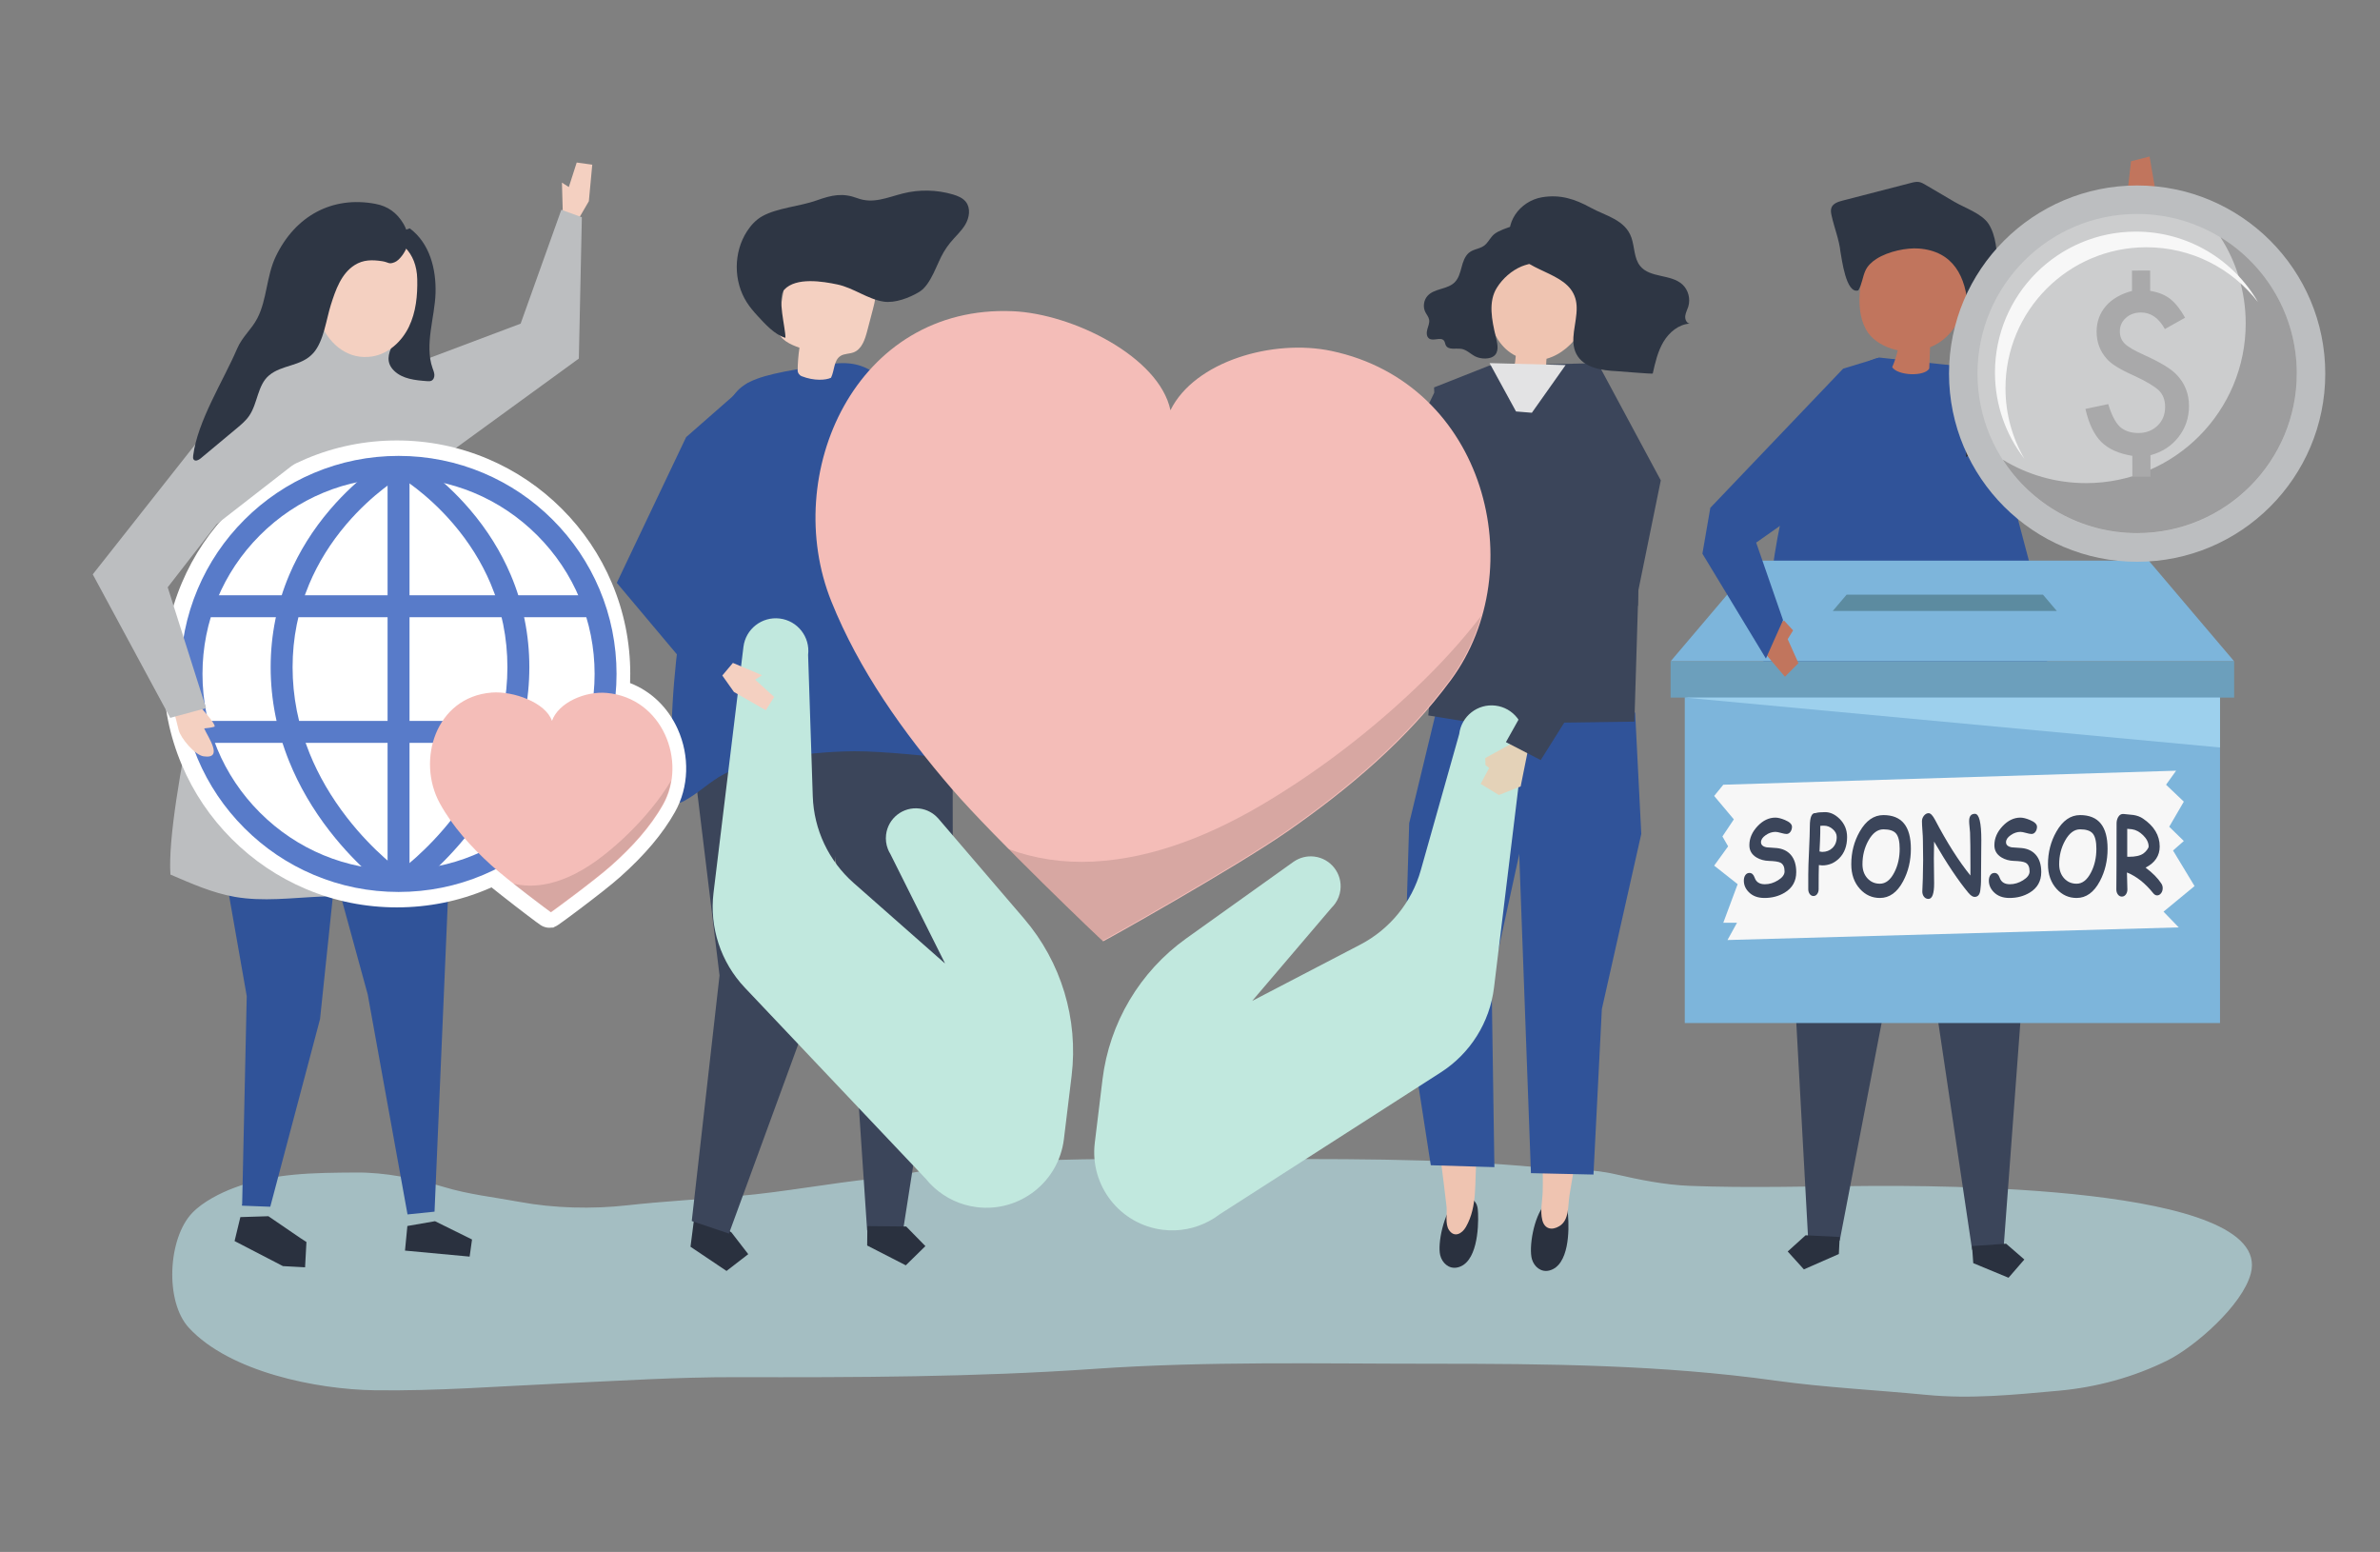 <?xml version="1.0" encoding="utf-8"?>
<!-- Generator: Adobe Illustrator 16.0.2, SVG Export Plug-In . SVG Version: 6.00 Build 0)  -->
<!DOCTYPE svg PUBLIC "-//W3C//DTD SVG 1.1//EN" "http://www.w3.org/Graphics/SVG/1.1/DTD/svg11.dtd">
<svg version="1.1" id="Layer_1" xmlns="http://www.w3.org/2000/svg" xmlns:xlink="http://www.w3.org/1999/xlink" x="0px" y="0px"
	 width="895.131px" height="583.594px" viewBox="0 0 895.131 583.594" enable-background="new 0 0 895.131 583.594"
	 xml:space="preserve">
<rect x="0" y="0" width="895.131" height="583.594" fill="#808080" stroke="none"/>
<g opacity="0.6">
	<path fill="#BDE8EF" d="M423.633,435.81c-22.905,0.07-45.811,0.645-68.677,3.289c-8.622,0.996-17.063,3.189-25.703,4.074
		c-17.26,1.769-34.211,5.065-51.532,6.587c-13.949,1.226-27.957,1.947-41.864,3.5c-13.04,1.457-27.475,1.12-40.415-1.286
		c-9.579-1.781-19.202-2.784-28.62-5.646c-10.536-3.202-21.981-5.489-32.958-5.408c-15.653,0.119-30.897,0.132-45.877,5.784
		c-5.258,1.983-11.696,5.246-15.689,9.41c-9.141,9.532-10.378,33.317-1.251,43.205c15.374,16.641,48.185,23.17,69.733,23.479
		c23.613,0.338,46.552-1.485,70.2-2.557c21.973-0.998,43.892-2.414,65.902-2.363c44.954,0.101,89.913,0,134.786-3.125
		c42.157-2.934,84.422-1.926,126.672-1.926c43.327,0,86.361,0.354,129.375,6.342c18.741,2.609,37.835,3.523,56.671,5.353
		c16.868,1.637,33.079-0.031,49.881-1.546c14.108-1.271,28.125-5.041,40.942-11.407c10.146-5.045,28.232-20.709,31.345-32.744
		c8.723-33.745-122.93-32.933-143.143-32.856c-22.613,0.084-45.405,0.857-68-0.038c-9.504-0.378-18.869-2.31-28.146-4.427
		c-9.238-2.107-18.549-1.572-27.92-2.459c-39.072-3.694-78.233-3.155-117.433-3.155C449.158,435.887,436.396,435.77,423.633,435.81z
		"/>
</g>
<g>
	<g>
		<polygon fill="#F4D0C1" points="221.469,75.669 222.754,61.925 216.903,61.12 213.939,70.337 211.35,68.672 211.683,80.568 
			217.651,82.226 		"/>
		<polygon fill="#BCBEC0" points="134.559,144.77 195.812,121.71 211.127,78.879 218.841,81.69 217.71,134.836 160.376,176.543 		
			"/>
	</g>
	<g id="XMLID_198_">
		<polygon fill="#E4D2B8" points="461.917,193.167 461.254,200.036 448.611,202.871 442.334,196.699 443.359,188.735 
			450.125,189.229 450.563,187.505 452.945,186.374 		"/>
	</g>
	<g>
		<g>
			<g>
				<polygon fill="#3B455A" points="758.789,300.052 761.489,362.68 753.574,469.168 741.729,470.01 727.339,373.292 
					707.432,291.453 				"/>
				<polygon fill="#2A313F" points="742.152,475 755.416,480.494 761.365,473.635 754.506,467.686 741.697,468.596 				"/>
			</g>
			<g>
				<polygon fill="#3B455A" points="674.945,277.89 672.346,325.229 680.058,465.988 691.917,466.58 709.69,374.261 
					725.368,273.022 				"/>
				<polygon fill="#2A313F" points="691.599,471.576 678.454,477.348 672.362,470.617 679.095,464.524 691.919,465.166 				"/>
			</g>
			<g>
				<path fill="#305399" d="M743.9,138.434l-37.009-3.965c0,0-20.588,2.2-34.557,51.092c-7.771,27.201-10.138,70.059-10.707,102.731
					c0.874,4.66,5.952,25.076,27.423,21.612c36.871-5.946,56.497-11.895,72.555-8.92c13.677,2.974,12.521-15.858,11.019-30.229
					l-5.451-44.468L743.9,138.434z"/>
			</g>
			<g>
				<path fill="#C1755D" d="M736.753,92.368c-9.328-2.056-18.928-3.898-28.266-2.05c-2.045,0.405-4.24,1.116-5.351,2.882
					c-0.43,0.684-0.656,1.473-0.867,2.252c-2.355,8.76-5.345,21.744,0.422,29.814c1.1,1.539,2.575,2.761,4.163,3.752
					c2.122,1.326,4.47,2.228,6.899,2.708c-0.503,2.178-1.202,4.31-2.09,6.361c2.135,3.22,12.097,3.605,13.938,0.519
					c0.104-2.671,0.207-5.342,0.311-8.013c1.213-0.49,2.384-1.085,3.484-1.81c4.258-2.804,7.063-7.059,8.69-11.819
					c1.774-5.183,4.271-10.11,5.893-15.393c0.59-1.925,1.056-4.121,0.043-5.861c-1.077-1.852-3.404-2.482-5.496-2.949
					C737.938,92.63,737.346,92.499,736.753,92.368z"/>
				<path fill="#2E3644" d="M705.707,97.376c4.609-2.965,11.526-4.241,15.861-3.927c13.105,0.95,17.906,10.575,18.605,22.625
					c3.611-4.588,10.389-10.361,10.797-16.266c0.335-4.833-0.333-11.424-3.042-15.599c-2.532-3.905-9.012-6.051-12.864-8.314
					c-3.634-2.133-7.265-4.267-10.896-6.4c-0.756-0.444-1.532-0.896-2.396-1.045c-1.021-0.178-2.063,0.084-3.063,0.343
					c-8.585,2.219-17.169,4.438-25.753,6.656c-1.649,0.427-3.528,1.049-4.136,2.64c-0.37,0.968-0.152,2.049,0.068,3.062
					c0.976,4.456,2.847,9.011,3.31,13.525c0.522,2.623,2.088,16.065,6.73,14.513c1.363-2.229,1.567-4.976,2.632-7.363
					C702.346,100.059,703.836,98.579,705.707,97.376z"/>
			</g>
		</g>
	</g>
	<g id="XMLID_179_">
		<g id="XMLID_181_">
			<g id="XMLID_195_">
				<g id="XMLID_197_">
					<path fill="#2A313F" d="M581.006,452.933c1.266-1.391,2.74-2.15,4.407-1.89c1.601,0.253,3.039,1.337,3.699,2.789
						c0.45,0.989,0.546,2.093,0.635,3.172c0.461,5.587,0.42,18.852-7.021,20.761c-3.127,0.804-5.715-1.42-6.55-4.229
						C574.918,469.307,576.78,457.585,581.006,452.933z"/>
				</g>
				<g id="XMLID_196_">
					<path fill="#EFC4B1" d="M578.359,368.652l0.391,34.078c-0.453,15.136,1.91,30.354,1.457,45.491
						c-0.105,3.48-1.011,7.152-0.135,10.603c0.857,3.375,3.6,3.972,6.415,2.262c3.771-2.288,3.163-7.636,3.79-11.535
						c1.727-10.719,3.75-21.388,5.552-32.094c0.883-5.248-0.938-12.604-0.541-17.916l5.506-28.557L578.359,368.652z"/>
				</g>
			</g>
			<g id="XMLID_194_">
				<polygon fill="#305399" points="617.294,313.593 602.464,379.473 599.313,441.688 575.796,441.16 569.401,267.137 
					614.989,267.963 				"/>
			</g>
			<g id="XMLID_189_">
				<g id="XMLID_191_">
					<g id="XMLID_193_">
						<path fill="#2A313F" d="M547.37,451.696c1.317-1.318,2.821-1.992,4.471-1.631c1.586,0.347,2.975,1.517,3.57,3.009
							c0.405,1.017,0.454,2.126,0.496,3.212c0.222,5.619-0.388,18.89-7.886,20.363c-3.152,0.616-5.637-1.759-6.348-4.617
							C540.602,467.723,542.959,456.102,547.37,451.696z"/>
					</g>
					<g id="XMLID_192_">
						<path fill="#EFC4B1" d="M559.766,373.438l-1.996,34.021c-0.162,9.455-1.423,18.835-2.4,28.227
							c-0.909,8.724,0.506,17.81-4.054,25.742c-1.43,2.486-4.318,4.145-6.339,1.122c-1.556-2.33-0.632-6.215-0.931-8.858
							c-1.218-10.786-2.736-21.536-4.031-32.314c-0.636-5.284,1.53-12.547,1.386-17.871l-4.152-28.782L559.766,373.438z"/>
					</g>
				</g>
				<g id="XMLID_190_">
					<polygon fill="#305399" points="530.005,309.564 528.092,373.516 538.128,438.186 562.049,438.903 560.993,368.913 
						573.651,310.87 577.9,272.878 539.944,268.401 					"/>
				</g>
			</g>
			<g id="XMLID_188_">
				<polygon fill="#3B455A" points="560.032,137.521 600.926,136.545 624.634,180.64 616.207,221.941 614.707,271.367 
					556.375,272.162 537.183,269.046 542.278,216.236 539.355,145.691 				"/>
			</g>
			<g id="XMLID_187_">
				<polygon fill="#3B455A" points="553.592,166.573 538.826,211.837 516.788,219.75 456.498,203.505 464.604,190.973 
					517.626,192.697 539.438,147.663 				"/>
			</g>
			<g id="XMLID_182_">
				<g id="XMLID_186_">
					<path fill="#EFC4B1" d="M562.593,103.26c6.165-17.923,29.825-11.206,34.704,4.752c3.182,10.41-4.859,23.918-15.645,26.909
						c-0.047,0.41-0.083,0.792-0.085,1.118c-0.009,1.67-0.214,3.318-0.46,4.987c-0.094,0.623-9.532-1.191-10.587-1.398
						c-0.367-0.072-0.777-0.172-0.977-0.481c-0.381-0.593,0.237-2.338,0.307-2.997c0.082-0.778,0.164-1.555,0.244-2.333
						c-5.319-2.597-8.677-8.129-9.614-13.76C559.539,114.4,560.74,108.646,562.593,103.26z"/>
				</g>
				<g id="XMLID_183_">
					<g id="XMLID_185_">
						<path fill="#2E3644" d="M578.029,87.064c1.269,1.288,1.768,3.085,2.134,4.81c0.218,1.031,0.406,2.096,0.186,3.117
							c-0.879,4.069-4.915,3.856-8.034,5.167c-3.849,1.617-7.168,4.595-9.322,8.023c-3.374,5.37-1.856,12.279-0.488,18.202
							c0.482,2.087,1.453,5.19-0.165,7.052c-1.646,1.892-5.447,1.6-7.417,0.626c-1.8-0.89-3.278-2.534-5.256-2.865
							c-2.092-0.351-4.919,0.569-5.893-1.35c-0.271-0.535-0.297-1.187-0.639-1.676c-1.156-1.653-4.031,0.283-5.66-0.882
							c-1.002-0.717-0.994-2.244-0.654-3.453c0.338-1.209,0.908-2.434,0.673-3.663c-0.202-1.057-0.965-1.892-1.438-2.854
							c-0.931-1.898-0.607-4.372,0.776-5.975c2.576-2.981,7.563-2.416,10.321-5.22c1.438-1.461,1.995-3.568,2.531-5.562
							s1.181-4.097,2.717-5.448c1.898-1.67,4.641-1.386,6.514-3.366c1.101-1.164,1.835-2.677,3.071-3.689
							c1.628-1.335,4.811-2.36,6.837-3.041C572.035,83.939,575.628,84.626,578.029,87.064z"/>
					</g>
					<g id="XMLID_184_">
						<path fill="#2E3644" d="M592.996,115.666c0.109,5.899-2.82,12.276-0.104,17.469c2.742,5.24,9.578,6.185,15.404,6.458
							c0.958,0.044,13.256,1.106,13.308,0.874c0.922-4.109,1.873-8.299,4.021-11.908c2.146-3.608,5.738-6.597,9.851-6.854
							c-1.187-0.206-1.784-1.659-1.647-2.883c0.139-1.224,0.771-2.329,1.139-3.505c0.9-2.892,0.024-6.265-2.155-8.296
							c-4.351-4.055-12.236-2.371-15.966-7.027c-2.312-2.887-2.037-7.075-3.249-10.601c-2.342-6.816-9.805-8.242-15.383-11.32
							c-5.888-3.25-11.432-5.03-18.229-3.898c-8.425,1.404-14.687,9.981-11.438,18.052c4.167,10.353,20.828,9.459,23.948,19.97
							C592.831,113.325,592.975,114.485,592.996,115.666z"/>
					</g>
				</g>
			</g>
		</g>
		<g id="XMLID_180_">
			<polygon fill="#E3E3E4" points="588.828,137.288 576.143,155.217 570.179,154.729 560.239,136.545 			"/>
		</g>
	</g>
	<g>
		<polygon fill="#2A313F" points="260.632,461.594 259.701,468.834 273.25,477.936 281.421,471.627 275.112,463.456 
			261.562,454.354 		"/>
		<g>
			<polygon fill="#3B455A" points="260.173,459.164 270.623,366.827 258.051,263.458 260.878,241.469 317.031,239.335 
				319.058,275.126 309.631,366.971 274.166,463.883 			"/>
		</g>
		<g>
			<polygon fill="#3B455A" points="358.236,249.683 358.383,342.863 339.628,462.814 326.128,462.68 318.708,351.751 
				301.34,240.725 			"/>
			<polygon fill="#2A313F" points="326.149,468.373 340.675,475.818 348.047,468.592 340.82,461.22 326.222,461.073 			"/>
		</g>
		<g>
			<path fill="#305399" d="M252.239,281.375c0.129-4.039,0.354-7.407,0.386-8.611c0.289-10.831,1.254-21.64,2.61-32.395
				c1.215-9.637,2.748-33.563,4.398-43.142c1.361-7.908,6.106-27.648,9.535-34.983c8.527-18.242,5.893-19.927,43.347-25.344
				c16.416-2.374,20.295,7.856,33.717,19.621c1.323,1.16,1.251,8.068,1.558,9.897c0.541,3.222,1.12,6.438,1.784,9.64
				c0.522,2.516,1.099,5.024,1.745,7.516v-0.001c0,0,11.266,51.271,18.716,62.16s22.843,26.111-2.904,35.408
				c-4.563,1.474-9.154,2.878-13.904,3.627c0,0-21.058-2.34-31.887-2.26c-9.974,0.076-19.988,1.085-29.793,2.776
				c-6.557,1.096-13.247,2.688-19.112,5.751c-5.596,2.923-9.635,7.224-15.312,10.25c-0.538,0.286-1.128,0.583-1.74,0.499
				C252.122,301.332,251.968,289.874,252.239,281.375z"/>
		</g>
		<g>
			<path fill="#F4D0C1" d="M312.559,142.044c-1.89,0.933-6.351,1.268-11.001-0.555c-0.938-0.367-1.571-1.271-1.558-2.278
				c0.038-2.826,0.264-5.65,0.68-8.446c-3.49-1.227-7.522-3.067-8.13-6.716c-0.191-1.149,0.007-2.323,0.206-3.472
				c0.82-4.747,1.64-9.493,2.46-14.24c0.284-1.641,0.586-3.331,1.479-4.738c1.566-2.468,4.607-3.548,7.488-4.048
				c7.35-1.276,15.359,0.317,21.058,5.131c1.517,1.281,2.889,2.821,3.557,4.691c1.031,2.882,0.26,6.062-0.517,9.023
				c-0.719,2.733-1.437,5.466-2.153,8.199c-0.826,3.143-2.018,6.717-5.046,7.896c-1.608,0.626-3.507,0.443-4.962,1.369
				C313.549,135.492,313.896,139.31,312.559,142.044z"/>
			<path fill="#2E3644" d="M354.982,94.707c0.721-1.186,1.499-2.33,2.369-3.402c1.886-2.323,4.207-4.315,5.725-6.895
				c1.517-2.579,2.049-6.075,0.23-8.45c-1.175-1.533-3.082-2.299-4.933-2.844c-6.104-1.796-12.691-1.918-18.857-0.349
				c-5.873,1.495-11.129,3.97-17.041,1.763c-5.555-2.074-9.566-1.229-15.373,0.842c-6.283,2.242-14.716,2.771-20.402,5.935
				c-2.374,1.322-4.27,3.387-5.747,5.668c-5.117,7.903-5.146,18.801-0.07,26.731c1.14,1.779,2.502,3.406,3.935,4.958
				c2.964,3.214,6.509,7.184,10.587,8.375c0.096-3.647-3.227-15.148-0.424-18.138c4.444-4.744,14.496-3.089,20.01-1.921
				c6.016,1.274,11.377,5.534,17.34,6.444c4.292,0.655,9.768-1.45,13.418-3.667C350.25,107.018,352.346,99.034,354.982,94.707z"/>
		</g>
		<polygon fill="#305399" points="281.421,143.911 258.051,164.388 231.979,219.176 264.909,258.351 270.574,236.445 		"/>
	</g>
	<g>
		<g>
			<polygon fill="#305399" points="129.593,301.035 77.064,285.041 92.799,374.572 91.08,452.684 90.944,453.212 91.068,453.219 
				91.064,453.389 101.27,453.78 101.271,453.77 101.65,453.791 120.37,383.218 128.165,308.734 128.165,308.734 			"/>
			<polygon fill="#2A313F" points="100.943,457.353 90.401,457.686 88.219,466.723 88.489,466.785 88.422,466.797 106.412,476.117 
				114.739,476.566 115.252,467.051 112.923,465.541 			"/>
		</g>
		<g>
			<polygon fill="#305399" points="170.087,300.438 163.43,455.643 153.271,456.685 138.296,373.938 115.836,291.956 			"/>
			<polygon fill="#2A313F" points="163.607,459.228 177.532,466.108 176.63,472.545 152.32,470.285 153.216,461.033 			"/>
		</g>
		<g>
			<path fill="#BCBEC0" d="M64.1,328.88C62.274,302.727,83.31,218.8,83.31,218.8l-0.003-0.001
				c2.252-7.894,3.914-15.905,4.818-23.916c0.644-5.703,15.842-70.739,14.711-70.79c11.749,0.525,34.277-2.885,43.196,5.197
				c0.254,0.231,0.499,0.471,0.73,0.722c6.989,7.53,10.948,23.064,14.42,32.596c4.562,12.521,8.158,25.394,10.735,38.468
				c2.253,11.433,3.726,23.004,4.864,34.596c0.979,9.965,0.706,19.91,1.323,29.723c0.683,10.864,4.278,22.562,7.009,33.07
				c2.75,10.585,6.158,21.023,10.745,30.963c-11.495,5.481-24.421,7.238-37.148,7.646c-12.728,0.408-25.476-0.461-38.198,0.094
				c-10.758,0.469-21.621,1.949-32.227,0.09C79.852,335.777,72.004,332.264,64.1,328.88L64.1,328.88z"/>
		</g>
		<g>
			<path fill="#2E3644" d="M142.203,95.581c5.425,2.493,11.196,9.15,11.03,15.503c-0.08,3.06-1.702,5.481-1.658,8.759
				c0.063,6.464-9.539,13.502-3.369,19.563c3.171,3.115,8.005,3.607,12.439,3.925c0.538,0.039,1.102,0.073,1.592-0.15
				c0.808-0.368,1.178-1.348,1.135-2.235c-0.044-0.887-0.41-1.72-0.703-2.557c-3.063-8.763,0.894-19.194,1.141-28.217
				c0.246-9.006-2.156-18.654-9.693-24.306c-4.901,1.647-8.525,3.838-10.827,8.469L142.203,95.581z"/>
			<path fill="#F4D0C1" d="M139.961,134.049c6.074-0.939,11.128-5.584,13.813-11.113c2.686-5.529,3.296-11.844,3.152-17.988
				c-0.48-20.447-25.818-21.113-35.575-6.231C112.848,111.687,122.301,136.782,139.961,134.049z"/>
		</g>
	</g>
	<g>
		<rect x="633.65" y="254.807" fill="#7DB5DB" width="201.309" height="129.902"/>
		<g>
			<polygon fill="#7DB5DB" points="808.144,210.826 734.305,210.826 660.465,210.826 628.332,248.681 734.305,248.681 
				840.276,248.681 			"/>
			<rect x="628.332" y="248.681" fill="#6C9FBC" width="211.944" height="13.646"/>
			<polygon fill="#5C8BA0" points="694.518,223.624 689.315,229.752 773.581,229.752 768.377,223.624 			"/>
		</g>
		<polygon fill="#9DD0ED" points="633.65,262.327 834.959,281.09 834.959,262.327 		"/>
		<polygon fill="#F7F7F7" points="648.14,295.093 818.447,289.817 814.664,295.093 821.348,301.458 815.857,310.893 
			821.348,316.256 817.29,319.837 825.381,333.206 813.71,342.83 819.438,348.745 649.721,353.494 653.302,346.992 648.14,346.992 
			653.541,332.489 644.708,325.518 649.959,318.258 647.813,314.541 652.108,308.123 644.708,299.311 		"/>
	</g>
	<polygon fill="#C1755D" points="662.479,237.75 662.877,244.557 671.321,254.474 676.409,249.372 672.357,240.359 674.395,237.056 
		671.024,233.386 	"/>
	<polygon fill="#305399" points="706.893,134.469 693.214,138.631 643.259,190.965 640.286,208.212 664.167,247.642 
		670.616,233.188 660.506,204.049 676.563,192.75 697.972,144.579 	"/>
	<g>
		<g>
			<g>
				<g>
					<path fill="#F4BDB8" d="M500.775,131.979c-21.979-4.644-51.452,3.866-60.563,22.286c-4.227-20.105-36.798-36.265-59.243-37.233
						c-59.228-2.555-87.486,61.331-68.296,109.118c10.329,25.72,26.885,49.159,45.463,70.674
						c15.558,18.017,56.604,57.248,56.756,57.15c0.123,0.133,49.666-27.652,69.229-41.232
						c23.361-16.217,45.246-34.799,61.669-57.139C576.301,214.096,558.773,144.235,500.775,131.979z"/>
				</g>
				<g opacity="0.12">
					<path fill="#000100" d="M532.536,258.656c-16.88,16.079-35.93,30.771-56.125,42.898c-19.53,11.729-41.881,21.271-65.299,22.444
						c-11.249,0.563-21.985-1.067-31.877-4.735c16.836,17.019,35.255,34.568,35.357,34.504c0.124,0.131,49.665-27.653,69.229-41.232
						c23.361-16.217,45.247-34.798,61.669-57.138c5.313-7.23,9.166-15.318,11.604-23.813
						C549.696,241.218,541.384,250.226,532.536,258.656z"/>
				</g>
			</g>
		</g>
		<path fill="#C1E8DE" d="M573.149,278.938c0.786-6.698-3.987-12.778-10.688-13.594c-6.719-0.816-12.826,3.966-13.644,10.685
			c-0.001,0.005-0.001,0.01-0.001,0.013l-14.452,51.21c-3.402,12.057-11.631,22.173-22.741,27.961l-40.672,21.186l29.88-35.067
			c0.496-0.485,0.949-1.013,1.351-1.586l0.015-0.017l-0.002-0.002c1.021-1.463,1.713-3.186,1.941-5.078
			c0.751-6.174-3.644-11.787-9.816-12.539c-2.803-0.34-5.481,0.387-7.65,1.851l-0.006-0.007l-40.483,28.919
			c-17.496,12.498-28.938,31.769-31.533,53.111l-2.895,23.777c-1.958,16.103,9.507,30.743,25.608,32.702
			c6.224,0.758,12.219-0.51,17.357-3.256c1.405-0.751,2.749-1.609,4.013-2.574l83.164-53.366
			c11.082-7.11,18.418-18.792,20.008-31.862L573.149,278.938L573.149,278.938z"/>
		<path fill="#C1E8DE" d="M279.616,243.229c0.841-6.692,6.933-11.45,13.635-10.635c6.717,0.817,11.501,6.927,10.684,13.645
			c-0.002,0.005-0.002,0.01-0.003,0.014l1.753,53.182c0.413,12.521,5.975,24.314,15.374,32.597l34.406,30.319l-20.601-41.211
			c-0.365-0.589-0.68-1.211-0.933-1.861l-0.009-0.02l0.003-0.002c-0.641-1.664-0.898-3.504-0.668-5.396
			c0.75-6.174,6.365-10.567,12.538-9.817c2.801,0.341,5.229,1.688,6.983,3.63l0.007-0.005l32.369,37.781
			c13.988,16.327,20.477,37.778,17.88,59.123l-2.894,23.778c-1.959,16.101-16.599,27.566-32.7,25.607
			c-6.225-0.758-11.74-3.424-16.071-7.322c-1.186-1.066-2.283-2.222-3.277-3.461l-67.945-71.748
			c-9.055-9.563-13.374-22.66-11.784-35.732l11.249-92.463L279.616,243.229L279.616,243.229z"/>
	</g>
	<g>
		<g id="XMLID_178_">
			<polygon fill="#E4D2B8" points="568.479,279.628 574.483,283.029 571.932,295.73 563.739,298.955 556.881,294.779 
				560.084,288.798 558.688,287.698 558.623,285.062 			"/>
		</g>
		<g id="XMLID_177_">
			<polygon fill="#3B455A" points="602.677,145.813 616.686,169.464 616.033,227.677 579.47,285.824 566.386,279.077 
				595.195,227.667 589.915,187.645 			"/>
		</g>
	</g>
	<polygon fill="#2B292A" points="740.589,142.174 775.825,129.498 797.944,77.131 810.127,77.922 795.691,135.483 782.889,150.055 
		739.454,171.84 	"/>
	<polygon fill="#C1755D" points="807.52,77.752 810.66,71.7 808.474,58.859 801.492,60.642 800.365,70.458 796.925,72.255 
		797.944,77.131 	"/>
	<g>
		<g>
			<g>
				<circle fill="#BCBEC0" cx="803.792" cy="140.5" r="70.754"/>
			</g>
		</g>
		<g>
			<g>
				<circle fill="#CCCDCE" cx="803.792" cy="140.5" r="60.047"/>
			</g>
		</g>
		<g>
			<g>
				<path fill="#9D9D9E" d="M835.119,89.195c5.995,9.325,9.481,20.418,9.503,32.328c0.058,33.163-26.78,60.094-59.943,60.151
					c-11.518,0.021-22.281-3.207-31.432-8.813c10.701,16.642,29.396,27.652,50.649,27.615c33.162-0.057,60-26.988,59.942-60.151
					C863.802,118.68,852.313,99.731,835.119,89.195z"/>
			</g>
		</g>
		<g>
			<g>
				<path fill="#F7F7F7" d="M754.273,146.081c-0.052-29.275,23.64-53.048,52.914-53.099c17.11-0.03,32.34,8.054,42.054,20.622
					c-9.181-15.875-26.355-26.542-46.01-26.508c-29.274,0.051-52.966,23.823-52.914,53.098c0.021,12.163,4.14,23.36,11.045,32.293
					C756.868,164.717,754.289,155.7,754.273,146.081z"/>
			</g>
		</g>
		<g>
			<path fill="#A9A9AA" d="M808.682,101.734l0.014,7.65c3.07,0.489,5.585,1.5,7.539,3.032c1.953,1.532,3.817,3.883,5.593,7.055
				l-7.604,4.268c-2.297-4.159-5.292-6.236-8.986-6.229c-2.29,0.004-4.188,0.684-5.695,2.04c-1.507,1.355-2.258,3.048-2.254,5.077
				c0.003,1.848,0.617,3.382,1.842,4.603c1.198,1.195,3.62,2.609,7.268,4.242c3.149,1.426,5.756,2.768,7.813,4.026
				c2.058,1.259,3.607,2.473,4.65,3.642c2.945,3.169,4.423,7.005,4.432,11.506c0.007,4.423-1.313,8.329-3.961,11.715
				c-2.623,3.361-6.133,5.631-10.527,6.81l0.016,8.079l-6.83,0.012l-0.015-7.845c-5.102-0.824-8.994-2.573-11.68-5.249
				c-2.685-2.676-4.67-6.809-5.954-12.401l8.583-1.81c1.18,3.953,2.614,6.773,4.31,8.462c1.771,1.61,4.128,2.413,7.068,2.408
				c2.861-0.005,5.254-0.933,7.176-2.784c1.896-1.825,2.843-4.182,2.838-7.069c-0.004-2.576-0.803-4.644-2.393-6.202
				c-0.808-0.752-2-1.603-3.575-2.55c-1.575-0.947-3.588-1.978-6.036-3.092c-5.052-2.255-8.372-4.331-9.963-6.228
				c-2.528-2.832-3.797-6.225-3.805-10.181c-0.002-1.874,0.293-3.617,0.89-5.231c0.597-1.614,1.458-3.079,2.589-4.396
				c1.129-1.315,2.524-2.457,4.189-3.422c1.662-0.965,3.548-1.724,5.654-2.273l-0.014-7.65L808.682,101.734z"/>
		</g>
	</g>
	<g>
		<g>
			<path fill="#FFFFFF" d="M254.859,274.088c-3.66-8.106-10.031-14.187-17.885-17.229c0.045-1.15,0.068-2.296,0.068-3.432
				c0-11.847-2.323-23.345-6.903-34.175c-4.423-10.456-10.752-19.844-18.811-27.902c-8.058-8.059-17.446-14.387-27.902-18.81
				c-10.83-4.581-22.328-6.903-34.175-6.903s-23.346,2.323-34.175,6.903c-10.457,4.423-19.844,10.751-27.902,18.81
				c-8.059,8.059-14.388,17.446-18.811,27.902c-4.58,10.83-6.903,22.328-6.903,34.175c0,11.848,2.323,23.346,6.903,34.175
				c4.422,10.457,10.751,19.843,18.811,27.903c8.059,8.06,17.446,14.388,27.902,18.812c10.83,4.58,22.328,6.902,34.175,6.902
				s23.346-2.322,34.176-6.904c0.473-0.199,0.951-0.407,1.432-0.623l3.973,3.147c3.853,3.05,7.67,5.961,9.603,7.425
				c1.351,1.023,2.492,1.877,3.3,2.478c0.562,0.415,1.044,0.774,1.501,1.069c0.459,0.316,1.621,1.06,3.345,1.063
				c0.008,0,0.018,0,0.027,0c0.382,0,0.71-0.018,1.02-0.063l0.473-0.002l0.353-0.215c0.956-0.357,2.03-1.148,4.285-2.807
				c0.522-0.385,1.293-0.954,2.249-1.665l0.908-0.677c0.962-0.717,2.061-1.541,3.248-2.438c4.508-3.41,10.613-8.126,14.096-11.23
				c9.267-8.254,16.011-16.246,20.618-24.428C259.11,296.021,259.484,284.334,254.859,274.088z"/>
		</g>
		<g>
			<g>
				<g>
					<g>
						<g>
							<g>
								<g>
									<path fill="#587BC9" d="M149.897,335.417c-11.067,0-21.805-2.167-31.916-6.444c-9.764-4.129-18.532-10.039-26.061-17.568
										c-7.528-7.528-13.439-16.297-17.569-26.061c-4.277-10.111-6.445-20.849-6.445-31.916c0-11.066,2.168-21.805,6.445-31.915
										c4.13-9.764,10.041-18.532,17.569-26.061c7.529-7.528,16.297-13.44,26.061-17.57c10.111-4.276,20.849-6.444,31.916-6.444
										s21.805,2.168,31.916,6.444c9.764,4.13,18.532,10.042,26.06,17.57c7.529,7.529,13.44,16.296,17.57,26.061
										c4.276,10.11,6.445,20.849,6.445,31.915c0,11.067-2.168,21.805-6.445,31.916c-4.13,9.764-10.041,18.531-17.57,26.061
										c-7.528,7.529-16.296,13.439-26.06,17.568C171.702,333.25,160.964,335.417,149.897,335.417z M149.897,179.689
										c-19.696,0-38.214,7.67-52.141,21.597c-13.927,13.928-21.598,32.445-21.598,52.142c0,19.697,7.67,38.213,21.598,52.143
										c13.927,13.928,32.445,21.598,52.141,21.598s38.214-7.67,52.141-21.598c13.928-13.929,21.598-32.444,21.598-52.143
										c0-19.696-7.67-38.213-21.598-52.142C188.111,187.359,169.593,179.689,149.897,179.689z"/>
								</g>
								<g>
									<rect x="145.771" y="175.563" fill="#587BC9" width="8.251" height="155.729"/>
								</g>
							</g>
							<g>
								<rect x="76.576" y="223.85" fill="#587BC9" width="147.952" height="8.251"/>
							</g>
							<g>
								<rect x="74.141" y="271.099" fill="#587BC9" width="150.526" height="8.252"/>
							</g>
							<g>
								<path fill="#587BC9" d="M146.254,334.561c-0.457-0.316-11.315-7.938-22.248-22.015c-6.43-8.276-11.557-17.096-15.24-26.205
									c-4.625-11.439-6.971-23.365-6.971-35.441c0-12.103,2.354-23.782,6.998-34.718c3.706-8.727,8.866-16.987,15.336-24.553
									c11.006-12.869,21.958-19.256,22.419-19.522l4.121,7.149c-0.098,0.057-10.368,6.084-20.462,17.962
									c-5.874,6.911-10.547,14.434-13.891,22.358c-4.16,9.86-6.27,20.397-6.27,31.323c0,11.012,2.143,21.896,6.37,32.349
									c3.398,8.405,8.144,16.561,14.107,24.236c10.168,13.094,20.338,20.229,20.439,20.299L146.254,334.561z"/>
							</g>
							<g>
								<path fill="#587BC9" d="M154.631,334.561l-4.712-6.772c0.103-0.073,10.441-7.358,20.608-20.517
									c5.921-7.662,10.633-15.795,14.003-24.174c4.186-10.407,6.308-21.238,6.308-32.197c0-10.988-2.133-21.583-6.341-31.493
									c-3.375-7.95-8.09-15.491-14.012-22.415c-10.094-11.802-20.168-17.678-20.269-17.736l4.121-7.149
									c0.461,0.266,11.413,6.653,22.419,19.522c6.471,7.565,11.63,15.826,15.336,24.553c4.644,10.936,6.998,22.615,6.998,34.718
									c0,12.076-2.345,24.002-6.971,35.441c-3.683,9.109-8.811,17.929-15.24,26.205
									C165.946,326.624,155.088,334.244,154.631,334.561z"/>
							</g>
						</g>
					</g>
				</g>
			</g>
			<g>
				<g>
					<g>
						<path fill="#F4BDB8" d="M228.133,260.567c-8.001-0.699-18.096,3.595-20.534,10.525c-2.368-6.954-14.627-11.283-22.636-10.657
							c-21.133,1.65-28.404,25.547-19.53,41.68c4.777,8.683,11.666,16.289,19.189,23.123c6.3,5.723,22.563,17.875,22.613,17.834
							c0.049,0.041,16.435-11.959,22.792-17.625c7.592-6.764,14.558-14.305,19.422-22.943
							C258.487,286.452,249.248,262.412,228.133,260.567z"/>
					</g>
					<g opacity="0.12">
						<path fill="#000100" d="M244.876,304.158c-5.297,6.438-11.424,12.476-18.069,17.65c-6.426,5.006-13.947,9.359-22.209,10.787
							c-3.968,0.686-7.85,0.569-11.519-0.306c6.71,5.313,14.006,10.749,14.04,10.721c0.049,0.041,16.435-11.96,22.792-17.625
							c7.592-6.765,14.557-14.305,19.422-22.944c1.574-2.793,2.591-5.832,3.091-8.953
							C250.214,297.229,247.653,300.785,244.876,304.158z"/>
					</g>
				</g>
			</g>
		</g>
	</g>
	<g>
		<g>
			<path fill="#F4D0C1" d="M67.202,274.551c0.765,3.022,6.046,9.378,9.374,9.864c7.678,1.122,1.656-7.16,0.217-10.492
				c1.318-0.15,2.596-0.255,3.834-0.649c1.136-0.361-6.166-8.863-7.626-9.334c-3.504-1.129-4.887,0.76-7.905,2.398
				C65.86,269.051,66.511,271.812,67.202,274.551z"/>
		</g>
		<polygon fill="#BCBEC0" points="101.735,131.263 34.885,215.987 64.02,269.946 77.505,266.302 63.076,220.849 81.479,197.14 
			118.187,168.603 		"/>
	</g>
	<path fill="#2E3644" d="M109.405,137.407c3.115-0.983,6.197-2.057,8.553-4.779c3.808-4.398,4.753-12.506,6.454-17.9
		c1.791-5.686,3.925-11.835,8.957-15.033c3.287-2.088,6.656-2.029,10.337-1.477c2.521,0.379,2.458,1.346,4.809,0.351
		c1.802-0.762,3.709-3.617,4.387-5.36c1.143-2.939,0.456-6.355-1.16-9.064c-2.487-4.168-5.854-6.594-10.503-7.476
		c-16.319-3.098-30.237,4.56-37.526,19.792c-3.504,7.321-3.292,16.159-6.896,23.166c-2.225,4.326-5.662,6.882-7.662,11.55
		c-5.189,12.114-14.863,27.099-16.513,40.246c-0.062,0.486-0.094,1.032,0.215,1.413c0.628,0.776,1.865,0.165,2.632-0.475
		c4.479-3.732,8.957-7.464,13.435-11.197c1.759-1.466,3.541-2.957,4.828-4.851c3.203-4.714,3.091-11.523,7.469-15.173
		C103.606,139.15,106.52,138.317,109.405,137.407z"/>
	<polygon fill="#F4D0C1" points="276.046,260.22 288.021,267.087 291.179,262.097 284.02,255.578 286.609,253.912 275.645,249.284 
		271.663,254.029 	"/>
</g>
<g>
	<path fill="#3B455A" d="M663.623,337.678c-2.511,0-4.487-0.744-5.931-2.235c-1.216-1.238-1.823-2.669-1.823-4.29
		c0-0.831,0.188-1.521,0.563-2.068c0.376-0.547,0.895-0.819,1.557-0.819c0.89,0,1.542,0.604,1.957,1.819
		c0.563,1.621,1.838,2.433,3.825,2.433c1.7,0,3.346-0.495,4.937-1.482c1.651-1.017,2.477-2.131,2.477-3.344
		c0-1.66-0.514-2.757-1.542-3.283c-0.731-0.383-2.199-0.606-4.403-0.673c-1.71-0.052-3.242-0.48-4.596-1.284
		c-1.829-1.096-2.729-2.662-2.699-4.708c0.03-2.571,1.059-4.926,3.084-7.069c2.026-2.143,4.261-3.214,6.701-3.214
		c0.97,0,2.165,0.298,3.588,0.891c1.77,0.738,2.654,1.588,2.654,2.551c0,0.687-0.178,1.293-0.534,1.82
		c-0.395,0.593-0.904,0.889-1.526,0.889c-0.465,0-1.159-0.132-2.083-0.396c-0.925-0.264-1.624-0.396-2.099-0.396
		c-1.274,0.015-2.485,0.424-3.632,1.228c-1.187,0.816-1.779,1.707-1.779,2.669c0,0.503,0.181,0.913,0.541,1.236
		c0.361,0.323,0.902,0.552,1.624,0.683c1.265,0.093,2.525,0.186,3.78,0.276c2.194,0.225,3.929,1.049,5.204,2.473
		c1.403,1.581,2.105,3.77,2.105,6.565c0,3.402-1.453,5.979-4.359,7.732C669,337.013,666.47,337.678,663.623,337.678z"/>
	<path fill="#3B455A" d="M685.333,325.436c-0.168,0-0.583-0.047-1.245-0.138c-0.06,1.846-0.089,4.877-0.089,9.098
		c0,0.698-0.183,1.298-0.549,1.8c-0.365,0.501-0.83,0.751-1.394,0.751s-1.03-0.25-1.4-0.751c-0.371-0.502-0.557-1.102-0.557-1.8
		v-5.519c0-2.043,0.099-5.069,0.297-9.078c0.188-4.073,0.287-7.111,0.297-9.116c0.009-3.428,0.731-5.069,2.164-4.925
		c0.336-0.118,0.801-0.207,1.394-0.268c0.594-0.058,1.314-0.088,2.165-0.088c1.937,0,3.756,0.837,5.456,2.512
		c1.888,1.872,2.831,4.153,2.831,6.843c0,3.375-1.003,6.059-3.009,8.049C689.915,324.559,687.795,325.436,685.333,325.436z
		 M686.075,310.505c-0.316,0-0.596,0.003-0.838,0.01c-0.242,0.006-0.447,0.022-0.615,0.05c0,0.618-0.006,1.549-0.015,2.788
		c-0.021,1.464-0.114,3.744-0.282,6.843c0.504,0.105,0.84,0.158,1.008,0.158c1.542,0,2.822-0.488,3.841-1.464
		c1.087-1.041,1.631-2.418,1.631-4.133c0-1.12-0.51-2.115-1.527-2.985C688.299,310.926,687.231,310.505,686.075,310.505z"/>
	<path fill="#3B455A" d="M707.039,337.678c-2.926,0-5.417-1.12-7.473-3.361c-2.194-2.401-3.291-5.505-3.291-9.316
		c0-4.481,1.053-8.569,3.157-12.261c2.363-4.153,5.338-6.23,8.926-6.23c3.449,0,6.034,1.057,7.754,3.165
		c1.72,2.109,2.58,5.281,2.58,9.514c0,4.481-0.969,8.543-2.906,12.182C713.553,335.574,710.637,337.678,707.039,337.678z
		 M708.358,311.868c-2.204,0-4.092,1.426-5.664,4.272c-1.473,2.663-2.209,5.616-2.209,8.859c0,2.189,0.638,3.968,1.913,5.341
		c1.226,1.317,2.772,1.977,4.641,1.977c2.174,0,3.988-1.424,5.44-4.271c1.335-2.598,2.002-5.551,2.002-8.859
		c0-2.771-0.465-4.696-1.394-5.774C712.198,312.384,710.621,311.868,708.358,311.868z"/>
	<path fill="#3B455A" d="M745.065,331.606c0,0.659-0.083,1.701-0.252,3.126c-0.197,1.699-0.919,2.55-2.164,2.55
		c-0.691,0-1.473-0.521-2.343-1.563c-3.805-4.576-8.1-10.988-12.884-19.242c-0.06,3.429-0.089,5.531-0.089,6.309
		c0,1.04,0.018,2.61,0.052,4.707c0.035,2.095,0.052,3.665,0.052,4.705c0,3.891-0.711,5.835-2.135,5.835
		c-0.721,0-1.3-0.297-1.734-0.89c-0.386-0.527-0.578-1.166-0.578-1.919c0-0.526,0.031-1.324,0.097-2.393
		c0.064-1.068,0.096-1.864,0.096-2.394c0-0.776,0.021-1.943,0.06-3.5c0.039-1.555,0.06-2.723,0.06-3.5
		c0-0.83-0.016-2.084-0.045-3.757c-0.029-1.674-0.045-2.929-0.045-3.759c0-0.79-0.059-1.971-0.178-3.539
		c-0.118-1.569-0.178-2.749-0.178-3.54c0-0.792,0.255-1.497,0.764-2.117c0.51-0.618,1.09-0.928,1.742-0.928
		c0.731,0,1.542,0.842,2.432,2.53c4.486,8.544,8.915,15.512,13.284,20.904c0.009-0.422,0.015-1.424,0.015-3.007
		c0-6.499-0.05-10.885-0.148-13.15c-0.02-0.384-0.084-1.096-0.192-2.137c-0.099-0.922-0.148-1.648-0.148-2.175
		c0-1.819,0.721-2.729,2.164-2.729c1.611,0,2.417,3.314,2.417,9.947c0,0.146-0.01,1.187-0.029,3.126
		C745.096,325.804,745.065,329.973,745.065,331.606z"/>
	<path fill="#3B455A" d="M755.777,337.678c-2.511,0-4.487-0.744-5.931-2.235c-1.216-1.238-1.824-2.669-1.824-4.29
		c0-0.831,0.188-1.521,0.563-2.068c0.376-0.547,0.896-0.819,1.558-0.819c0.889,0,1.541,0.604,1.957,1.819
		c0.563,1.621,1.838,2.433,3.824,2.433c1.7,0,3.346-0.495,4.938-1.482c1.65-1.017,2.476-2.131,2.476-3.344
		c0-1.66-0.514-2.757-1.542-3.283c-0.731-0.383-2.199-0.606-4.403-0.673c-1.71-0.052-3.241-0.48-4.596-1.284
		c-1.829-1.096-2.728-2.662-2.698-4.708c0.029-2.571,1.058-4.926,3.084-7.069c2.025-2.143,4.26-3.214,6.701-3.214
		c0.969,0,2.164,0.298,3.588,0.891c1.77,0.738,2.654,1.588,2.654,2.551c0,0.687-0.179,1.293-0.534,1.82
		c-0.396,0.593-0.904,0.889-1.527,0.889c-0.465,0-1.158-0.132-2.083-0.396c-0.924-0.264-1.623-0.396-2.098-0.396
		c-1.275,0.015-2.485,0.424-3.633,1.228c-1.186,0.816-1.778,1.707-1.778,2.669c0,0.503,0.18,0.913,0.541,1.236
		c0.36,0.323,0.902,0.552,1.623,0.683c1.266,0.093,2.525,0.186,3.78,0.276c2.194,0.225,3.93,1.049,5.204,2.473
		c1.403,1.581,2.105,3.77,2.105,6.565c0,3.402-1.453,5.979-4.358,7.732C761.153,337.013,758.624,337.678,755.777,337.678z"/>
	<path fill="#3B455A" d="M781.018,337.678c-2.926,0-5.417-1.12-7.473-3.361c-2.194-2.401-3.291-5.505-3.291-9.316
		c0-4.481,1.053-8.569,3.158-12.261c2.362-4.153,5.337-6.23,8.925-6.23c3.449,0,6.034,1.057,7.754,3.165
		c1.72,2.109,2.58,5.281,2.58,9.514c0,4.481-0.969,8.543-2.906,12.182C787.531,335.574,784.615,337.678,781.018,337.678z
		 M782.337,311.868c-2.204,0-4.092,1.426-5.663,4.272c-1.474,2.663-2.21,5.616-2.21,8.859c0,2.189,0.638,3.968,1.913,5.341
		c1.226,1.317,2.772,1.977,4.641,1.977c2.174,0,3.988-1.424,5.441-4.271c1.334-2.598,2.001-5.551,2.001-8.859
		c0-2.771-0.465-4.696-1.394-5.774C786.177,312.384,784.601,311.868,782.337,311.868z"/>
	<path fill="#3B455A" d="M811.299,336.709c-0.534,0-1.023-0.277-1.468-0.831c-2.995-3.744-6.286-6.341-9.874-7.792
		c0.108,3.836,0.163,5.965,0.163,6.388c0,0.751-0.198,1.387-0.593,1.908c-0.396,0.521-0.89,0.781-1.483,0.781
		c-0.593,0-1.087-0.26-1.482-0.781c-0.395-0.521-0.593-1.157-0.593-1.908c0-0.989,0.01-2.469,0.029-4.439
		c0.021-1.972,0.03-3.45,0.03-4.439l0.029-15.96c0-0.856,0.192-1.635,0.578-2.335c0.504-0.896,1.201-1.298,2.091-1.206
		c2.401,0.239,3.632,0.363,3.691,0.377c1.384,0.225,2.56,0.665,3.528,1.325c4.221,2.834,6.331,6.347,6.331,10.54
		c0,1.728-0.442,3.254-1.327,4.577c-0.884,1.327-2.211,2.443-3.98,3.354c2.619,1.952,4.591,3.942,5.915,5.973
		c0.347,0.526,0.52,1.114,0.52,1.761c0,0.737-0.208,1.373-0.623,1.907S811.872,336.709,811.299,336.709z M801.795,311.83
		c-0.079-0.014-0.657-0.066-1.734-0.158v10.501c0.247,0.014,0.465,0.02,0.652,0.02c2.422,0,4.216-0.403,5.382-1.207
		c0.504-0.342,0.966-0.797,1.387-1.364c0.42-0.565,0.63-0.996,0.63-1.285c0-1.476-0.702-2.898-2.105-4.271
		C804.672,312.771,803.269,312.027,801.795,311.83z"/>
</g>
</svg>
